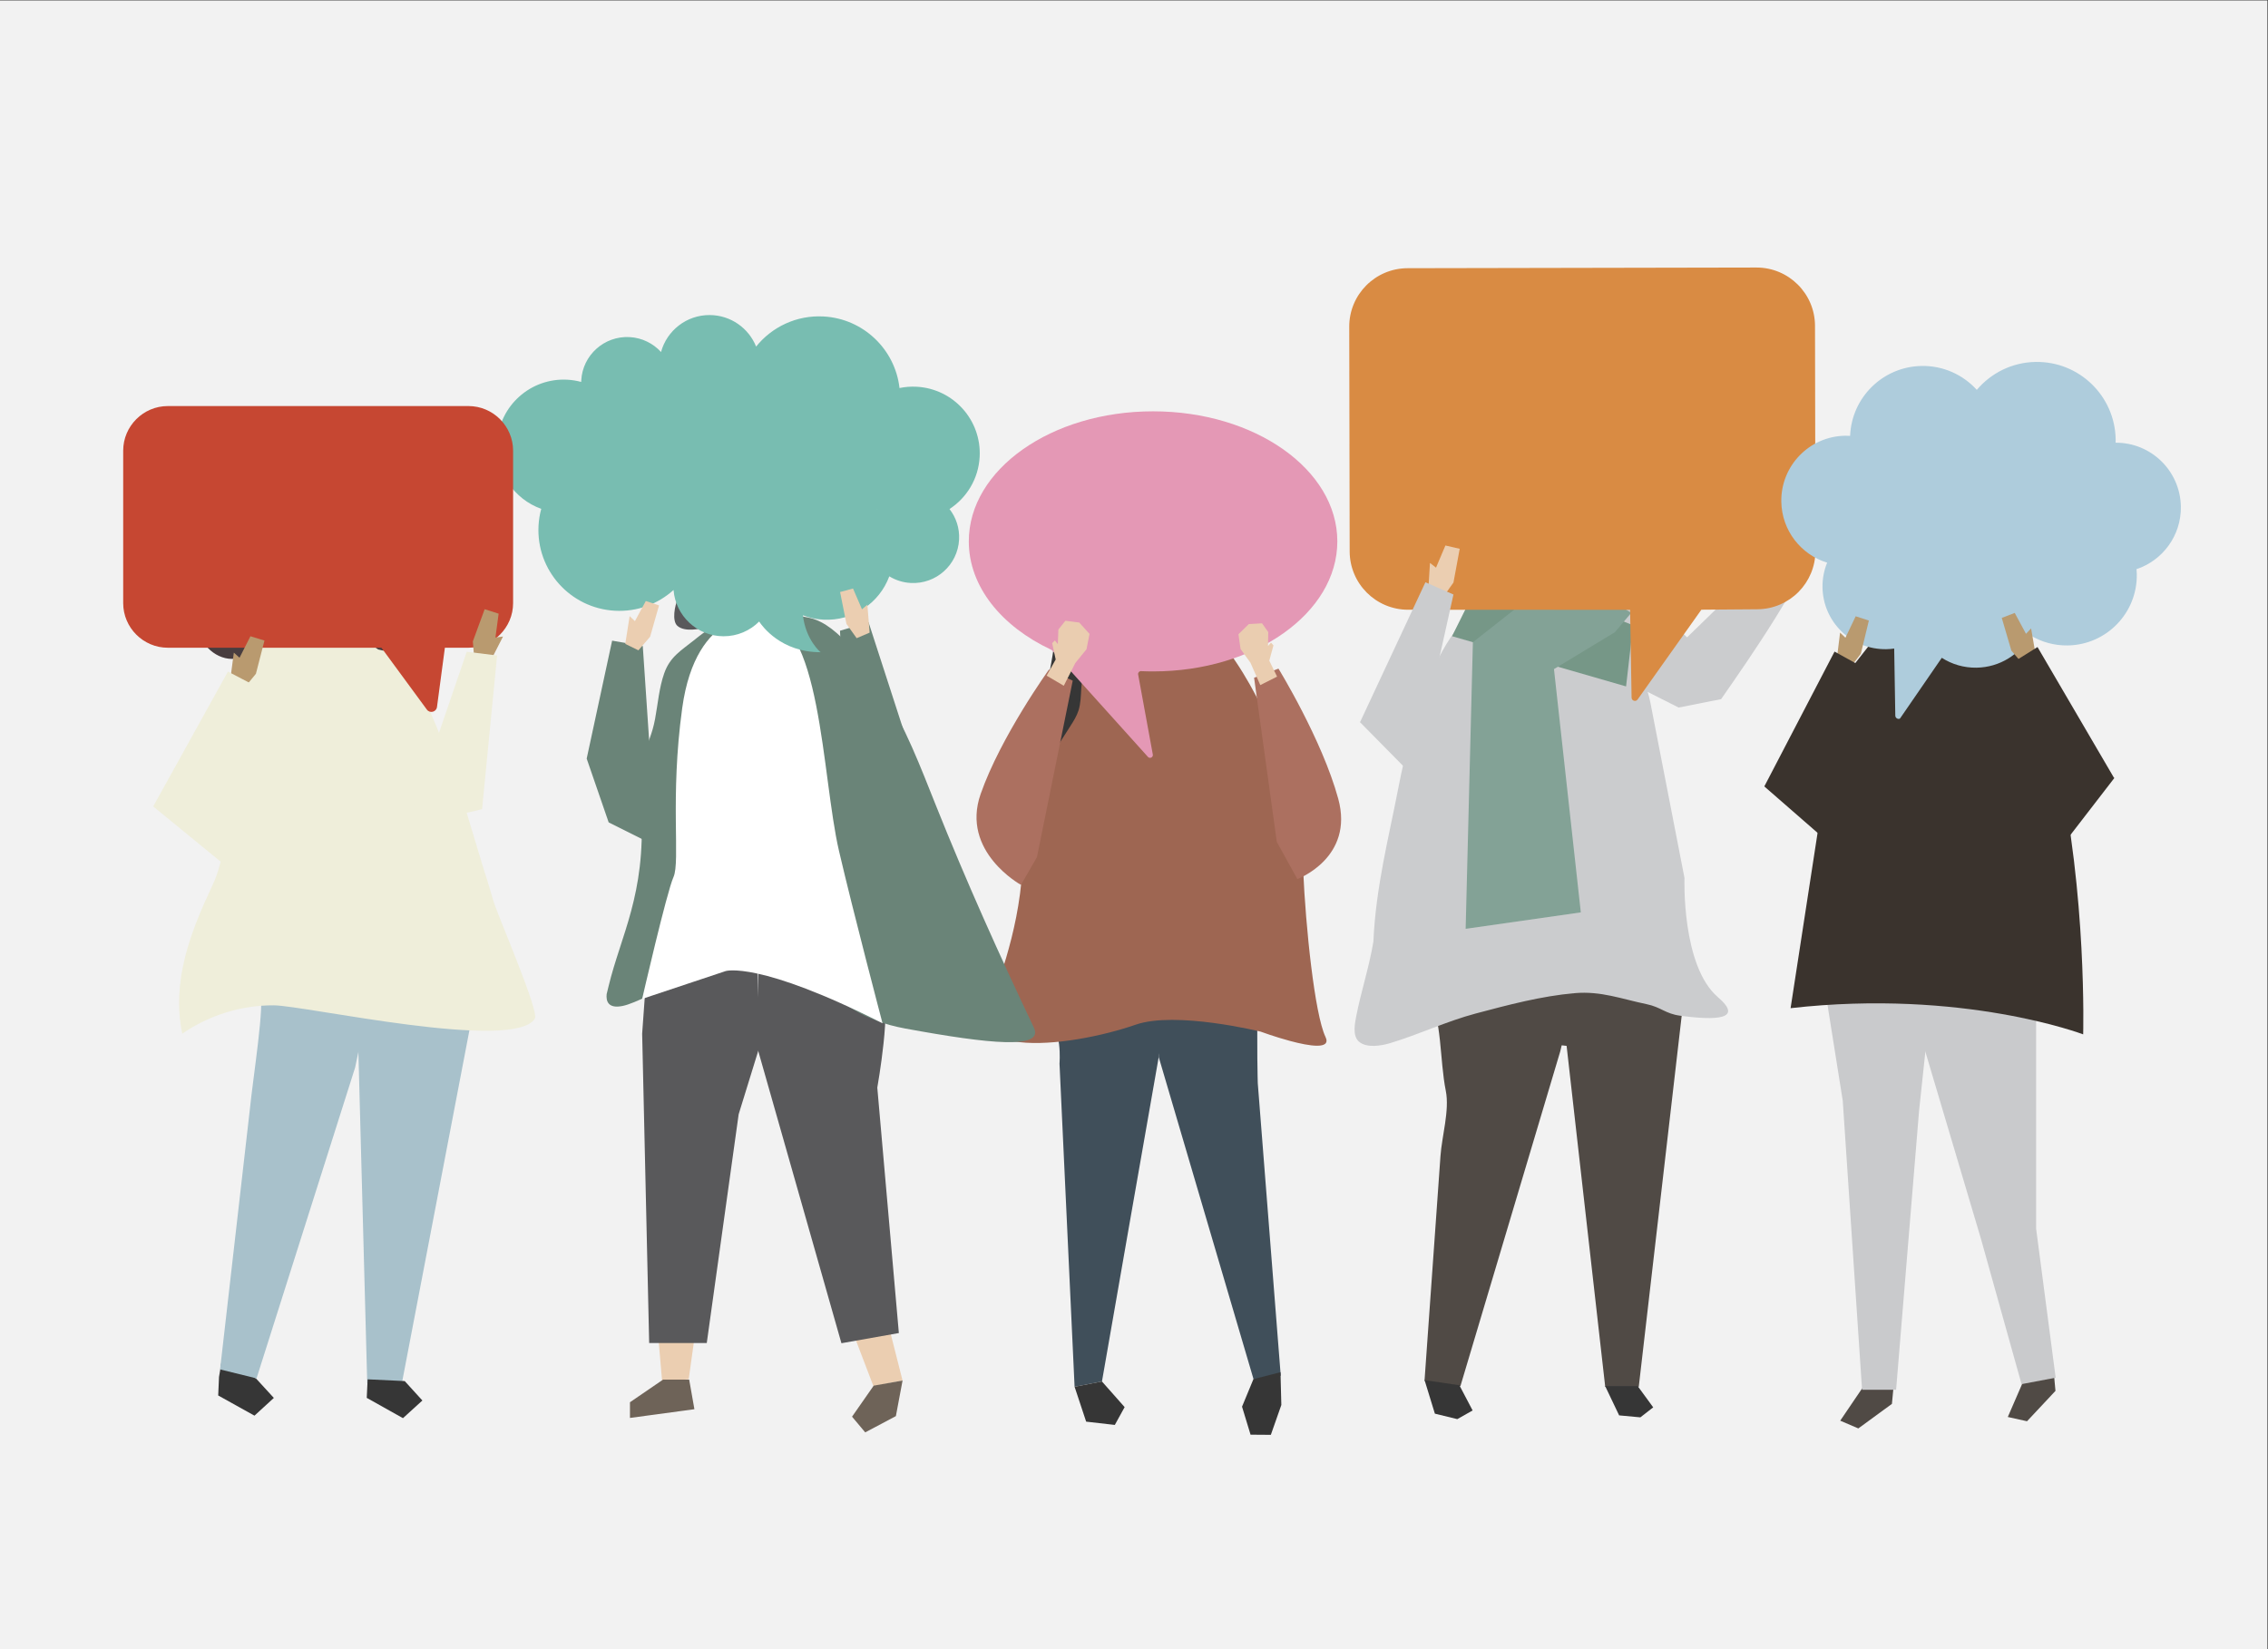 <?xml version="1.0" encoding="UTF-8" standalone="no"?>
<svg
   xmlns:dc="http://purl.org/dc/elements/1.1/"
   xmlns:cc="http://creativecommons.org/ns#"
   xmlns:rdf="http://www.w3.org/1999/02/22-rdf-syntax-ns#"
   xmlns:svg="http://www.w3.org/2000/svg"
   xmlns="http://www.w3.org/2000/svg"
   viewBox="0 0 1466.667 1066.667"
   height="1066.667"
   width="1466.667"
   xml:space="preserve"
   id="svg2"
   version="1.1"><rect x="0" y="0" width="1466.667" height="1066.667" fill="#333333" stroke="none"/><defs
     id="defs6" /><g
     transform="matrix(1.333,0,0,-1.333,0,1066.667)"
     id="g10"><g
       transform="scale(0.1)"
       id="g12"><path
         id="path14"
         style="fill:#f2f2f2;fill-opacity:1;fill-rule:nonzero;stroke:none"
         d="M 0,0 H 11000 V 8000 H 0 Z" /><path
         id="path16"
         style="fill:#404f5a;fill-opacity:1;fill-rule:nonzero;stroke:none"
         d="m 5048.29,3471.15 c 0,0 -106.31,-415.59 29.25,-434.29 77.56,-10.71 62.46,-195.66 62.46,-195.66 l 73.16,-1568.04 132.77,25.73 c 0,0 270.63,1551.45 275.37,1574.2 4.73,22.75 106.9,598.06 106.9,598.06 h -679.91" /><path
         id="path18"
         style="fill:#404f5a;fill-opacity:1;fill-rule:nonzero;stroke:none"
         d="m 5639.2,3088.66 -17.9,-215.57 460.44,-1564.67 131.48,18.5 -111.4,1419.36 c 0,0 -22.37,772.44 66.15,789.59 147.53,28.57 -5.68,-360.16 -5.68,-360.16 l -523.09,-87.05" /><path
         id="path20"
         style="fill:#363636;fill-opacity:1;fill-rule:nonzero;stroke:none"
         d="m 5345.93,1298.89 110.03,-124.45 -47.62,-86.38 -139.1,15.92 -56.08,169.18 132.77,25.73" /><path
         id="path22"
         style="fill:#363636;fill-opacity:1;fill-rule:nonzero;stroke:none"
         d="m 6080.72,1310.19 -55.24,-133.62 41.33,-135.86 98.43,-0.71 50.9,144.82 -4.15,159.05 -131.27,-33.68" /><path
         id="path24"
         style="fill:#9e6652;fill-opacity:1;fill-rule:nonzero;stroke:none"
         d="m 6430.24,2970.97 c -52.39,109.85 -96.38,535.12 -108.06,808.37 v 0 c 2.7,187.75 -17.02,370.28 -93.8,554.67 -75.58,181.51 -281.89,661.84 -512.68,691.9 -183.52,23.9 -376.71,-112.68 -519.64,-270.71 l 0.04,-0.08 c 0.13,0.15 0.37,0.42 0.37,0.42 0,0 -240.6,-263.56 -233.11,-838.17 2.38,-182.92 -24.07,-338.39 -56.39,-467.59 -69.21,-276.66 -165.39,-432.73 -63.36,-478.81 28.42,-12.83 63.05,-21.08 101.83,-25.58 165.47,-19.24 406.61,29.96 564.26,84.73 194.59,67.6 606.21,-33.8 606.21,-33.8 0,0 68.3,-25.18 141.74,-44.97 96.73,-26.09 202.37,-42.83 172.59,19.62" /><path
         id="path26"
         style="fill:#363636;fill-opacity:1;fill-rule:nonzero;stroke:none"
         d="m 5594.48,5479.99 c 66.76,-13.72 149.06,-78.12 165.15,-157.63 7.75,-38.29 -3.29,-73.55 6.44,-114.16 18.92,-80.15 -66.96,-198.21 18.06,-253.92 43.69,-28.63 98.31,-19.36 148.03,-9.21 6.02,1.23 12.33,2.6 17.1,6.94 7.85,7.15 9.17,20.51 6.19,31.39 -2.98,10.89 -9.36,20.07 -14.94,29.56 -58.42,99.18 -44.27,241.45 -66.98,354.4 -22.68,112.74 -76.32,225.03 -175.24,271.3 -49.32,-36.07 -92.14,-72.46 -104.43,-137.34 l 0.62,-21.33" /><path
         id="path28"
         style="fill:#eacdb0;fill-opacity:1;fill-rule:nonzero;stroke:none"
         d="m 5678.24,4994.64 c 64.23,31.02 106.78,104.84 120.77,182.12 13.99,77.27 2.9,157.71 -16.01,233.64 -62.93,252.65 -343.77,180.28 -409.25,-35.77 -57.07,-188.3 117.75,-470.17 304.49,-379.99" /><path
         id="path30"
         style="fill:#363636;fill-opacity:1;fill-rule:nonzero;stroke:none"
         d="m 5351.28,4839.45 c 31.52,22.14 62.44,45.3 80.71,86.63 29.52,66.8 17.07,170.59 20.59,243.06 3.69,76.39 9.85,159.62 56.24,215.38 30.29,36.42 67.57,46.41 109.65,51.26 28.82,3.31 30.86,-8.91 53.94,10.93 17.69,15.21 30.64,56.78 33.19,80.6 4.29,40.18 -12.91,80.46 -38.33,108.99 -39.13,43.9 -83.04,63.33 -136.71,59.51 -188.41,-13.44 -320.06,-152.92 -357.39,-365.47 -17.94,-102.17 9.31,-211.36 -10.62,-309.93 -12.31,-60.87 -42.94,-103.58 -51.8,-167.98 -22.99,-167.11 -87.26,-384.18 -68.37,-552.86 0.7,-6.24 1.88,-13.12 6.35,-16.88 9.1,-7.65 21,3.89 27.65,14.27 38.78,60.65 77.56,121.3 116.34,181.95 15.23,23.81 30.66,48.04 39.48,75.67 21.97,68.8 1.55,153.09 39.46,212.39 20.69,32.36 50.42,51.98 79.62,72.48" /><path
         id="path32"
         style="fill:#ac7060;fill-opacity:1;fill-rule:nonzero;stroke:none"
         d="m 5089.17,4753.54 114.97,-54.19 -173.53,-856.18 -77.56,-134.73 c 0,0 -293.58,161.05 -195.73,440.76 97.86,279.72 331.85,604.34 331.85,604.34" /><path
         id="path34"
         style="fill:#ac7060;fill-opacity:1;fill-rule:nonzero;stroke:none"
         d="m 6202.25,4757.71 -118.3,-44.11 110.14,-796.32 99.71,-180.7 c 0,0 277.03,102.57 198.4,389.91 -78.64,287.35 -289.95,631.22 -289.95,631.22" /><path
         id="path36"
         style="fill:#e498b5;fill-opacity:1;fill-rule:nonzero;stroke:none"
         d="m 4699.93,5375.21 c 0,348.49 400.23,631 893.93,631 493.71,0 893.93,-282.51 893.93,-631 0,-348.5 -400.22,-631.02 -893.93,-631.02 -19.62,0 -39.09,0.48 -58.39,1.37 -8.76,0.4 -15.61,-7.48 -14.03,-16.11 l 71.23,-388.49 c 2.48,-13.55 -14.38,-21.84 -23.59,-11.6 l -465.13,516.82 c -1.23,1.35 -2.71,2.44 -4.35,3.21 -240.88,113.05 -399.67,306.33 -399.67,525.82" /><path
         id="path38"
         style="fill:#eacdb0;fill-opacity:1;fill-rule:nonzero;stroke:none"
         d="m 6195.51,4718.94 -37.77,77.31 20.2,74.45 -11.8,12.84 -14.59,-15.76 1.1,67.21 -30.14,42.65 -64.21,-3.83 -50.17,-49.17 10.13,-71.57 48.17,-66.9 47.62,-108.37 81.46,41.14" /><path
         id="path40"
         style="fill:#eacdb0;fill-opacity:1;fill-rule:nonzero;stroke:none"
         d="m 5077.54,4723.55 43.91,78.49 -17.08,79.56 13.1,12.64 14.44,-17.57 2.56,70.62 33.99,42.65 67.18,-8.55 49.94,-55.14 -14.59,-74.42 -54.25,-66.82 -55.98,-110.38 -83.22,48.92" /><path
         id="path42"
         style="fill:#ebceb1;fill-opacity:1;fill-rule:nonzero;stroke:none"
         d="m 4237.12,1276.5 -136.63,357.48 185.54,34.03 92.56,-364.56 -141.47,-26.95" /><path
         id="path44"
         style="fill:#ebceb1;fill-opacity:1;fill-rule:nonzero;stroke:none"
         d="m 3212.46,1296.46 -26.26,303.4 h 195.36 l -40.42,-289.67 -128.68,-13.73" /><path
         id="path46"
         style="fill:#59595b;fill-opacity:1;fill-rule:nonzero;stroke:none"
         d="m 3132.31,3223.4 -17.02,-237.04 34.03,-1501.03 h 279.4 l 154.72,1109.88 104.97,340.24 -16.9,422.51 -539.2,-134.56" /><path
         id="path48"
         style="fill:#59595b;fill-opacity:1;fill-rule:nonzero;stroke:none"
         d="m 3939.39,3293.28 -261.41,22.28 -0.22,-410.59 404.26,-1420.52 278.59,49.43 -104.57,1190.83 c 0,0 73.84,415.13 20.49,470.3 116.48,20.66 185.29,-40.75 64.1,255.28 -238.33,-59.44 -401.24,-157.01 -401.24,-157.01" /><path
         id="path50"
         style="fill:#59595b;fill-opacity:1;fill-rule:nonzero;stroke:none"
         d="m 3430.46,5316.74 c -26.15,-78.53 11.7,-162.26 44.93,-233.82 29.46,-63.46 39.71,-105.23 -35.09,-122.35 -42.15,-9.65 -116.94,-27.66 -153.9,4.61 -27.99,24.45 -12.25,99.94 1.36,129.93 10.4,22.9 37.92,34.54 47.71,57.71 4.03,9.54 4.61,20.16 4.76,30.52 0.59,42.34 -5.27,84.76 -17.31,125.36 -8.17,27.56 -19.24,54.63 -21.71,83.28 -3.58,41.54 25.79,89.94 41.23,128.11 28.71,71 128.66,166.25 212.35,110.51 19.06,-12.69 30.16,-34.14 39.43,-55.08 5.54,-12.5 10.81,-25.54 10.97,-39.22 0.64,-54.51 -49.13,-63.71 -83.51,-89.65 -42.39,-32 -74.53,-79.79 -91.22,-129.91" /><path
         id="path52"
         style="fill:#eacdb0;fill-opacity:1;fill-rule:nonzero;stroke:none"
         d="m 3589.64,5010.32 c -72.59,17.1 -129.35,78.05 -156.62,147.47 -27.27,69.41 -28.7,146.38 -21.16,220.57 25.1,246.9 332.24,231.05 436.25,41.82 90.63,-164.92 -47.4,-459.58 -258.47,-409.86" /><path
         id="path54"
         style="fill:#59595b;fill-opacity:1;fill-rule:nonzero;stroke:none"
         d="m 3826.24,5303.95 c 3.11,-38.6 -17.13,-81.52 4.07,-113.91 9.45,-14.44 25.3,-23.09 38.7,-33.95 36.6,-29.68 55.57,-79.64 47.89,-126.13 77.3,2.98 154.59,5.96 231.88,8.94 11.65,0.45 23.89,1.07 33.86,7.11 21.32,12.92 22.44,42.88 21.06,67.77 -2.73,49.02 -6.72,101.49 -37.25,139.94 -14.16,17.82 -33.16,31.33 -47.26,49.2 -67.79,85.95 -1.47,236.87 -83.99,308.8 -36.83,32.09 -90.23,34.47 -135.37,53.15 -78.7,32.58 -130.42,114.14 -211.06,141.54 -152.31,51.75 -299.86,-133.97 -209.59,-269.67 73.63,-110.67 334.5,-77.36 347.06,-232.79" /><path
         id="path56"
         style="fill:#6a8478;fill-opacity:1;fill-rule:nonzero;stroke:none"
         d="m 3022.33,3121.36 c 118.3,25.35 480.99,255.77 583.06,253.49 380.25,-8.44 371.8,-287.29 785.85,-363.35 414.06,-76.05 674.34,-101.6 624.47,4.14 0.01,0 0.02,0.01 0.03,0.03 -168.49,354.55 -328.79,711.19 -475.59,1078.77 -74.83,187.36 -146.98,378.15 -255.88,549.06 -76.99,120.8 -210.66,326.09 -353.61,359.7 -2.99,0.7 -5.99,1.38 -9.01,2.04 -150.31,32.99 -342.91,17.68 -478.74,-55.39 -25.76,-13.86 -48.69,-32.33 -71.45,-50.68 -66.42,-53.58 -120.58,-82.59 -149.21,-164.24 -24.87,-70.88 -30.65,-148.25 -44.35,-221.7 -27.86,-149.26 -82.92,-137.23 -66.7,-450.41 20.78,-401.44 -99.05,-598.26 -159.04,-847 0,0 -6.13,-25.35 -9.07,-37.46 -3.44,-32.72 5.96,-72.71 79.24,-57" /><path
         id="path58"
         style="fill:#6e6358;fill-opacity:1;fill-rule:nonzero;stroke:none"
         d="m 3216.68,1307.94 -160.54,-109.85 v -76.05 l 312.65,42.25 -25.35,143.65 h -126.76" /><path
         id="path60"
         style="fill:#ffffff;fill-opacity:1;fill-rule:nonzero;stroke:none"
         d="m 3689.89,5014.17 c 0,0 -312.65,42.25 -380.25,-447.85 -60.08,-435.61 -8.45,-743.6 -42.25,-819.66 -33.8,-76.05 -152.1,-591.5 -152.1,-591.5 l 405.6,135.19 c 0,0 160.55,50.7 760.51,-253.49 0,0 -142.35,540.26 -211.25,836.55 -84.51,363.35 -84.51,1140.76 -380.26,1140.76" /><path
         id="path62"
         style="fill:#6e6358;fill-opacity:1;fill-rule:nonzero;stroke:none"
         d="m 4378.59,1303.45 -140.1,-24.91 -104.99,-150.48 63.94,-76.19 148.76,78.96 32.39,172.62" /><path
         id="path64"
         style="fill:#6a8478;fill-opacity:1;fill-rule:nonzero;stroke:none"
         d="m 2969.62,4893.52 -123.44,-572.44 106.65,-309.43 230.88,-115.44 -65.39,971.04 -148.7,26.27" /><path
         id="path66"
         style="fill:#6a8478;fill-opacity:1;fill-rule:nonzero;stroke:none"
         d="m 4213.43,4983.28 180.19,-555.99 -67.27,-318.77 -206.59,-139 -44.66,972.03 138.33,41.73" /><path
         id="path68"
         style="fill:#78bdb1;fill-opacity:1;fill-rule:nonzero;stroke:none"
         d="m 4253.34,5531.54 c -0.42,0.49 -0.82,0.99 -1.24,1.47 0.53,-0.35 1.07,-0.68 1.6,-1.02 -0.11,-0.15 -0.24,-0.3 -0.36,-0.45 z m 193.61,593.94 c -28.56,1.55 -56.43,-0.69 -83.17,-6.22 -21.11,186.84 -174.62,336.71 -368.77,347.2 -131.1,7.09 -250.49,-51.06 -326.86,-146.04 -35.83,89.1 -122.81,152.29 -224.82,152.91 -112.86,0.69 -208.17,-75.4 -236.44,-179.27 -38.06,41.63 -91.77,69.03 -152.55,72.32 -122.96,6.65 -227.97,-87.55 -234.53,-210.4 -0.13,-2.41 -0.15,-4.79 -0.21,-7.18 -21.6,5.84 -44.1,9.57 -67.34,10.83 -178.34,9.64 -330.64,-126.98 -340.17,-305.17 -7.8,-145.95 82.64,-274.46 213.62,-321.49 -7.11,-26.24 -11.64,-53.59 -13.15,-81.83 C 2601,5235 2767,5050.31 2983.33,5038.61 c 108.75,-5.88 209.47,33.13 284.26,100.79 9.64,-125.03 113.81,-223.89 241.55,-224.67 67.87,-0.41 129.35,26.99 173.76,71.46 14.59,-22.27 106.25,-149.29 298.03,-148.88 0,0 -71.58,58.28 -85.79,179.11 30.77,-11.82 63.84,-19.21 98.54,-21.09 144.97,-7.83 272.73,80.98 320.58,210.2 30.49,-18.59 65.87,-30.13 104.02,-32.2 122.96,-6.65 227.96,87.55 234.53,210.4 2.98,55.64 -14.79,107.57 -46.5,148.39 83.37,54.37 140.58,146.31 146.3,253.28 9.53,178.18 -127.32,330.44 -305.66,340.08" /><path
         id="path70"
         style="fill:#ebceb1;fill-opacity:1;fill-rule:nonzero;stroke:none"
         d="m 3153.87,4912.38 43.33,152.08 -64.19,21.36 -52.74,-97.58 -25.67,24.19 -21.22,-134.66 63.73,-31.2 56.76,65.81" /><path
         id="path72"
         style="fill:#ebceb1;fill-opacity:1;fill-rule:nonzero;stroke:none"
         d="m 4106.36,4974.81 -30.82,154.57 62.66,17.08 43.54,-100.82 26.15,22.44 10.94,-135.73 -62.9,-26.93 -49.57,69.39" /><path
         id="path74"
         style="fill:#cbccce;fill-opacity:1;fill-rule:nonzero;stroke:none"
         d="m 8184.52,4909.55 497.36,483.62 145.64,17.81 c -94.51,-247.18 -324.22,-581.1 -477.08,-800.09 l -0.12,-1.03 -206.71,-40.97 -649.14,327.61 263.54,420.63 c 0,0 425.22,-407.48 426.51,-407.58" /><path
         id="path76"
         style="fill:#eacdb0;fill-opacity:1;fill-rule:nonzero;stroke:none"
         d="m 7701.65,5516.69 c -10.43,24.74 -30.1,44.52 -51.54,60.68 -80.57,60.74 -189.92,76.24 -288.23,53.5 -38.51,-8.9 -78.76,-25.76 -98.07,-60.27 -11,-19.66 -13.81,-42.71 -16.41,-65.09 -7.52,-64.71 -15.05,-129.42 -22.57,-194.13 -1.81,-15.66 -3.61,-31.67 -0.16,-47.04 10.94,-48.82 66.78,-70.65 114.82,-84.61 -1.42,-15.45 -2.4,-30.95 -2.99,-46.45 0.36,-1.92 21.23,-112.78 162.65,-68.5 11.39,3.56 19.81,13.24 21.98,24.98 4.38,23.76 10.17,46.15 29.15,59.76 18.97,13.6 44.75,12.55 65.99,22.2 40.02,18.19 53.44,67.34 62.23,110.4 7.64,37.45 15.28,74.9 22.93,112.34 8.28,40.56 16.3,84.08 0.22,122.23" /><path
         id="path78"
         style="fill:#3a3029;fill-opacity:1;fill-rule:nonzero;stroke:none"
         d="m 8026.21,5691.18 c -1.27,44.02 -9.86,88.16 -20.81,127.76 -18.82,68.06 -101.75,94.62 -172.35,95.69 -152.49,2.32 -302.83,63.26 -448.3,2.07 -83.17,-34.97 -196.65,-48.43 -271.09,-95.43 -31.07,-19.62 -55.12,-48.93 -73.35,-80.84 -63.18,-110.56 -55.4,-257.74 19.08,-361.03 16.72,-23.17 36.34,-44.11 56.84,-64 42.43,-41.19 93.28,-92.15 149.23,-105.18 -1.42,49.33 -54.89,202.15 -19.32,244.61 56.49,67.4 193.45,52.58 268.79,40.94 82.18,-12.7 157.78,-66.21 238.99,-74.03 58.43,-5.63 130.82,26.89 178.43,59.58 74.61,51.21 96.18,130.34 93.86,209.86" /><path
         id="path80"
         style="fill:#504a45;fill-opacity:1;fill-rule:nonzero;stroke:none"
         d="M 8161,3095.77 7950.13,1273.09 h -162.75 l -187.29,1654.07 -282.27,30.59 560.55,398.42 269.69,1.79 12.94,-262.19" /><path
         id="path82"
         style="fill:#363636;fill-opacity:1;fill-rule:nonzero;stroke:none"
         d="m 7787.11,1276.5 1.14,-2.38 66.65,-139.77 103.02,-9.53 62.32,48.48 -75.31,103.2 h -157.82" /><path
         id="path84"
         style="fill:#504a45;fill-opacity:1;fill-rule:nonzero;stroke:none"
         d="m 6771.57,3300.8 c -48.86,-7.97 -66.02,-37.62 -77.17,-103.52 -14.64,-86.62 186.22,39.6 236.91,-36.79 64.39,-97.04 52.33,-300.21 82.68,-451.28 18.96,-94.39 -19.15,-220.46 -25.79,-316.3 -14.55,-210.1 -62.91,-880.95 -77.47,-1091.04 0,-0.01 174.16,-25.76 174.16,-25.76 l 484.48,1624.93 72.64,308.77 -211.66,116.67 c -126.16,-17.38 -275.28,-62.17 -402.1,-55.38 -72.62,3.89 -142.32,29.96 -215.05,31.87 -15.99,0.42 -29.75,-0.24 -41.63,-2.17" /><path
         id="path86"
         style="fill:#363636;fill-opacity:1;fill-rule:nonzero;stroke:none"
         d="m 6910.99,1305.56 0.84,-2.73 49.21,-160.12 108.75,-26.49 74.36,42.02 -64.27,122.35 -168.89,24.97" /><path
         id="path88"
         style="fill:#cbccce;fill-opacity:1;fill-rule:nonzero;stroke:none"
         d="m 8334.1,3163.6 c -177.45,152.09 -162.15,578.47 -162.17,578.52 l -165.14,849.36 c -15.46,79.49 -48.4,154.54 -96.43,219.73 l -115.67,156.98 -525.46,107.79 c 0,0 -303.16,53.89 -489.24,-916 -40.6,-211.61 -106.02,-464.08 -117.21,-726.56 -20.03,-122.22 -59.13,-239.12 -82.92,-360.34 -6.91,-35.24 -19.36,-96.21 11.83,-124.37 37.92,-34.25 112.01,-20.3 152.07,-8.25 138.71,41.7 274.91,106.52 414.92,143.67 157.39,41.77 318.53,84.91 481.34,99.01 126.86,10.99 226.66,-28.31 347.63,-53.34 71.01,-14.69 90.67,-46.27 162.49,-56.03 176,-23.91 309.99,-18.18 183.96,89.83" /><path
         id="path90"
         style="fill:#769787;fill-opacity:1;fill-rule:nonzero;stroke:none"
         d="m 7210.31,5248.34 -166.03,-333.32 844.3,-243.63 34.1,296.8 -712.37,280.15" /><path
         id="path92"
         style="fill:#83a296;fill-opacity:1;fill-rule:nonzero;stroke:none"
         d="m 7647.29,5191.19 -195.81,-64.32 -306.09,-241.03 -35.07,-1390.61 558.67,79.82 -130.21,1180.35 295.21,178.81 79.8,94.23 -266.5,162.75" /><path
         id="path94"
         style="fill:#d98b43;fill-opacity:1;fill-rule:nonzero;stroke:none"
         d="m 6828.64,6700.65 1692.35,3.25 c 156.65,0.3 283.87,-126.44 284.18,-283.09 l 2.1,-1090.87 c 0.29,-156.01 -125.46,-282.98 -281.47,-284.17 l -271.94,-2.09 -309.23,-435.6 c -9.03,-12.73 -29.07,-6.53 -29.33,9.07 l -7.17,425.86 -1076.97,0.46 c -156.38,0.07 -283.21,126.71 -283.51,283.09 l -2.09,1089.91 c -0.31,156.65 126.44,283.88 283.08,284.18" /><path
         id="path96"
         style="fill:#ebceb1;fill-opacity:1;fill-rule:nonzero;stroke:none"
         d="m 7051.21,5175.54 30.27,163.67 -69.38,15.99 -45.56,-107.49 -29.3,22.79 -8.85,-143.21 69.89,-26.36 52.93,74.61" /><path
         id="path98"
         style="fill:#cbccce;fill-opacity:1;fill-rule:nonzero;stroke:none"
         d="m 6598.86,4499.71 316.27,677.07 136,-59.39 -195.89,-880.6 -258.76,262.39 c 0.8,0.18 1.59,0.35 2.38,0.53" /><path
         id="path100"
         style="fill:#ebceb1;fill-opacity:1;fill-rule:nonzero;stroke:none"
         d="m 8806.99,5566.8 c 0,0 -28.03,-7.47 -31.48,-13.8 -3.45,-6.32 -6.91,-18.4 -6.91,-18.4 0,0 -17.82,-26.44 -16.09,-44.84 1.73,-18.39 -0.58,-29.89 2.87,-43.11 3.46,-13.23 -2.31,-27.52 24.32,-35.67 26.62,-8.15 31.12,-13.21 38.92,-8.03 7.81,5.18 6.87,0.11 8.9,12.42 2.03,12.31 17.28,140.51 -20.53,151.43" /><path
         id="path102"
         style="fill:#363636;fill-opacity:1;fill-rule:nonzero;stroke:none"
         d="m 1062.5,1320.9 -3.96,-89.98 176,-97.88 93.93,86.01 -86.02,93.94 -165.03,96.82 -14.92,-88.91" /><path
         id="path104"
         style="fill:#a8c1cb;fill-opacity:1;fill-rule:nonzero;stroke:none"
         d="m 2095.62,3371.63 192.58,-311.68 -340.26,-1778.25 -166.38,7.85 -48.89,1832.11 46.54,519.17 316.41,-269.2" /><path
         id="path106"
         style="fill:#363636;fill-opacity:1;fill-rule:nonzero;stroke:none"
         d="m 1779.21,1219.34 175.68,-98.45 94.21,85.72 -85.72,94.21 -179.93,8.49 -4.24,-89.97" /><path
         id="path108"
         style="fill:#a8c1cb;fill-opacity:1;fill-rule:nonzero;stroke:none"
         d="m 1877.27,3559.46 -207.51,-77.76 -585.26,394.83 46.42,-520.36 128.96,-180.46 c 28.45,-19.83 -34.05,-415.68 -47.67,-555.47 l -144.57,-1262.84 176.91,-43.53 478.29,1508.49 154.43,737.1" /><path
         id="path110"
         style="fill:#efeeda;fill-opacity:1;fill-rule:nonzero;stroke:none"
         d="m 2394.02,3629.5 c -66.92,226.45 -5.83,15.01 -73.46,241.23 -74.78,251.15 -150.27,503.31 -262.22,740.23 -37.88,80.15 -79.85,158.36 -125.69,234.23 -28.95,47.91 -89.98,187.11 -143.84,207.28 -44.47,16.64 -142.85,-13.46 -191.66,-17.2 -81.81,-6.26 -164.06,-15.48 -242.08,-42.33 -12.8,-4.4 -25.38,-9.27 -37.71,-14.62 -12.46,-5.54 -171.99,-81.31 -191.41,-340.22 -20.21,-269.47 13.47,-700.62 -94.31,-929.66 -107.792,-229.05 -200.464,-467.24 -147.394,-722.03 -0.008,-0.01 -0.012,-0.03 -0.023,-0.05 129.287,89.4 286.277,138.39 443.507,137.62 151.38,-0.73 1167.29,-227.96 1267.13,-64.28 21.75,35.64 -180.46,500.84 -200.84,569.8" /><path
         id="path112"
         style="fill:#b99a6f;fill-opacity:1;fill-rule:nonzero;stroke:none"
         d="m 1270.93,5467.97 c 84.26,224.31 419.07,290.34 485.73,23.14 20.03,-80.29 30.65,-165.05 11.68,-245.6 -18.96,-80.55 -71.65,-156.48 -148.67,-186.76 -0.44,-0.17 -0.88,-0.31 -1.32,-0.48 2.13,-21.18 4.25,-42.37 6.38,-63.55 0.45,-4.55 0.79,-9.57 -1.9,-13.26 -3.07,-4.21 -8.87,-5.12 -14.05,-5.68 -25.3,-2.76 -50.6,-5.52 -75.89,-8.28 -12.54,-1.36 -25.6,-2.67 -37.45,1.65 -25.94,9.45 -35.62,41.37 -35.68,68.97 -0.01,6.6 0.31,13.27 0.67,19.93 -146.82,56.87 -244.59,263.3 -189.5,409.92" /><path
         id="path114"
         style="fill:#483d3f;fill-opacity:1;fill-rule:nonzero;stroke:none"
         d="m 1760.62,5821.45 c 61.45,0.01 103.98,-65.89 154.91,-104.74 42.36,-32.33 93.68,-46.84 138.38,-75.05 44.69,-28.22 85.16,-79.26 77.97,-134.56 52.22,18.03 108.56,36.1 161.32,17.57 52.76,-18.54 93.55,-90.87 63.97,-141.1 -26.49,-44.99 -90.6,-46.98 -118.38,-91.01 -43.93,-69.64 27.72,-198.58 -40.25,-239.01 -16.34,-9.72 -36.6,-9.64 -52.74,-19.75 -20.05,-12.55 -29.64,-37.8 -41.01,-59.83 -51.51,-99.82 -167.73,-152.77 -270.35,-123.16 -60.57,40.17 -103.13,110.9 -115.68,186.5 -15.11,91.12 35.92,114.56 55.9,195.02 21.82,87.94 7.49,186.63 -38.39,264.25 -29.84,50.5 -76.37,97.14 -130.86,110.62 -22.14,5.48 -17.86,-14.31 -40.55,6.82 -9.74,9.08 -20.35,39.49 -21.42,53.48 67.7,39.64 136.34,153.94 217.18,153.95" /><path
         id="path116"
         style="fill:#483d3f;fill-opacity:1;fill-rule:nonzero;stroke:none"
         d="m 1093.23,5802.38 c -32.3,-4.03 -65.79,2.23 -97.257,-6.33 -47.274,-12.87 -51.422,-59.33 -69.926,-97.48 -20.488,-42.23 -49.547,-98.69 -83.883,-128.81 -24.742,-21.7 -56.32,-31.48 -84.816,-46.83 -28.496,-15.35 -56.274,-40.13 -60.864,-74.74 -4.343,-32.8 13.289,-65.45 11.661,-98.6 -3.321,-49.31 -15.45,-73 -7.829,-125.02 3.938,-26.85 8.567,-55.35 25.25,-75.74 21.985,-26.87 58.25,-31.8 90.829,-31.2 32.582,0.59 66.746,4.52 96.531,-10.68 64.59,-32.96 41.683,-99.84 51.215,-160.15 14.515,-91.79 108.599,-158.08 191.019,-138.45 69.89,16.65 119.44,87.56 127.69,163.61 4.13,38.07 -5.7,75.58 -1.16,113.64 4.37,36.69 32.48,84.23 3.68,118.15 -7.03,8.26 -16.81,13.52 -22.87,22.65 -4.89,7.37 -6.85,16.58 -7.58,25.59 -2.57,31.25 8.97,63.2 30.21,83.67 15.26,14.72 35.4,24.14 46.22,43.03 12.39,21.63 9.27,49.55 11.53,75.16 5.44,61.91 47.94,117.11 102.58,133.21 36,10.61 67.72,15.31 100.69,34.69 5.02,2.95 80.81,52.2 80.64,39.15 0.29,22.71 -9.81,44.12 -20.33,63.94 -17.28,32.59 -37.07,64.77 -64.95,86.89 -90.15,71.53 -114.55,-59.96 -191.12,-30.81 -18.47,7.03 -30.24,26.67 -45.88,39.67 -29.53,24.55 -70.44,23.42 -105.84,13.57 -35.39,-9.86 -69.06,-27.25 -105.44,-31.78" /><path
         id="path118"
         style="fill:#c64732;fill-opacity:1;fill-rule:nonzero;stroke:none"
         d="M 2272.75,6031.73 H 814.117 c -119.062,0 -216.48,-97.41 -216.48,-216.48 v -739.67 c 0,-119.07 97.418,-216.48 216.48,-216.48 H 1850.41 l 220.45,-300.19 c 14.55,-19.81 45.81,-11.82 49.07,12.55 l 38.36,287.64 h 114.46 c 119.07,0 216.48,97.41 216.48,216.48 v 739.67 c 0,119.07 -97.41,216.48 -216.48,216.48" /><path
         id="path120"
         style="fill:#b99a6f;fill-opacity:1;fill-rule:nonzero;stroke:none"
         d="m 1241.52,4732.8 41.49,161.19 -68.12,20.74 -52.85,-104.1 -27.67,24.76 -18.7,-142.26 67.9,-31.11 57.95,70.78" /><path
         id="path122"
         style="fill:#efeeda;fill-opacity:1;fill-rule:nonzero;stroke:none"
         d="M 1105.85,4743.43 743.637,4089.78 c -0.332,-0.06 -0.664,-0.11 -0.996,-0.16 l 342.889,-280.94 151.9,866.11 -131.58,68.64" /><path
         id="path124"
         style="fill:#b99a6f;fill-opacity:1;fill-rule:nonzero;stroke:none"
         d="m 2293.88,4889.74 57.32,156.27 67.85,-21.59 -15.55,-115.7 36.83,4.68 -65.34,-127.75 -73.56,12.92 -7.55,91.17" /><path
         id="path126"
         style="fill:#efeeda;fill-opacity:1;fill-rule:nonzero;stroke:none"
         d="m 2338.92,4077.74 72.7,743.76 -147.29,18.16 -290.65,-849.39 367.01,85.81 c -0.59,0.55 -1.18,1.1 -1.77,1.66" /><path
         id="path128"
         style="fill:#504a45;fill-opacity:1;fill-rule:nonzero;stroke:none"
         d="m 9040.47,1275.16 -112.94,-166.48 87.76,-37.61 162.99,119.12 12.54,131.64 -150.35,-46.67" /><path
         id="path130"
         style="fill:#504a45;fill-opacity:1;fill-rule:nonzero;stroke:none"
         d="m 9820.49,1311.13 -80.02,-184.57 93.23,-20.63 138,147.34 -12.17,131.68 -139.04,-73.82" /><path
         id="path132"
         style="fill:#c9cacc;fill-opacity:1;fill-rule:nonzero;stroke:none"
         d="m 8846.03,3250.3 93.73,-589.21 93.72,-1402.33 h 165.13 l 111.58,1355.2 84.79,795.43 c 0,0 -495.39,-70.71 -548.95,-159.09" /><path
         id="path134"
         style="fill:#c9cacc;fill-opacity:1;fill-rule:nonzero;stroke:none"
         d="m 9248.93,3207.17 361.86,-1218.12 196.37,-703.12 165.5,31.33 -94.89,723.57 v 1409.46 c 0,0 -591.61,-146.12 -628.84,-243.12" /><path
         id="path136"
         style="fill:#e1ccb0;fill-opacity:1;fill-rule:nonzero;stroke:none"
         d="m 9214.31,5655.33 c 122.16,-41.34 265.04,30.84 381.04,-26.21 75.43,-37.1 120.09,-124.05 123.82,-209.99 1.75,-40.06 -4.7,-81.57 -25.33,-115.63 -13.39,-22.1 -32.25,-40.27 -52.84,-55.42 -27.53,-20.26 -58.6,-34.97 -91.21,-44.01 9.1,-29.15 20.84,-57.48 35.03,-84.5 -63.11,-7.16 -126.23,-14.32 -189.34,-21.47 -4.17,36.28 -8.33,72.56 -12.5,108.84 -17.02,5.42 -33.6,12.33 -49.33,21.06 -95.13,52.81 -156.6,163.96 -152.14,275.12 2.09,52.08 17.32,102.56 32.8,152.21" /><path
         id="path138"
         style="fill:#6b6359;fill-opacity:1;fill-rule:nonzero;stroke:none"
         d="m 9529.26,5618.54 c -82.21,14.06 -163.16,5.35 -258.45,-13.61 -12.9,-2.57 -26.57,-5.76 -35.68,-15.24 -10.36,-10.77 -12.28,-26.87 -13.66,-41.74 -5.64,-61.04 0.46,-123.22 -5.19,-184.26 1.01,10.89 -71.42,75.71 -79.81,91.22 -23.7,43.83 -34.45,93.81 -54.91,137.1 -19.55,41.38 -41.61,67.57 -43.21,116.87 -1.55,47.61 10.38,94.55 23.31,140.4 10.69,37.93 23.98,78.38 55.81,101.62 30.36,22.18 70.79,23.62 108.35,22.03 144.81,-6.12 287.95,-45.3 416.26,-112.59 47.88,-25.11 131.99,-61.33 153.32,-112.47 13.99,-33.55 22.76,-94.96 28.46,-154.36 l -5.27,-184.95 -125.49,-115.22 -35.62,284.52 c -44.42,20.52 -86.48,33.53 -128.22,40.68" /><path
         id="path140"
         style="fill:#3a332d;fill-opacity:1;fill-rule:nonzero;stroke:none"
         d="m 9271.85,5130.07 432.1,35.43 c 0,0 130.78,-208.91 276.75,-859.65 144.5,-644.2 125.4,-1322.75 125.4,-1322.75 0,0 -581.81,221.7 -1419.41,127.11 l 244.02,1585.55 341.14,434.31" /><path
         id="path142"
         style="fill:#aeccdc;fill-opacity:1;fill-rule:nonzero;stroke:none"
         d="m 10580,5544.33 c -2.9,172.68 -144.2,310.53 -316.5,309.62 0.1,5.43 0.2,10.87 0.2,16.35 -3.5,210.91 -177.3,379.07 -388.23,375.58 -114.76,-1.89 -216.78,-54.27 -285.46,-135.55 -65.95,72.71 -161.63,117.79 -267.5,116.05 -188.41,-3.11 -339.89,-153.21 -347.07,-339.23 -7.99,0.48 -16.03,0.76 -24.16,0.62 -173.89,-2.87 -312.52,-146.15 -309.65,-320.04 2.31,-139.88 95.51,-256.89 222.38,-295.83 -15.12,-37.02 -23.18,-77.63 -22.49,-120.14 2.79,-168.28 141.45,-302.44 309.72,-299.66 12.9,0.21 25.59,1.26 38.05,3.03 l 5.37,-325.92 c 0.44,-14.13 18.67,-19.48 23.69,-12.19 l 201.8,293.23 c 48.7,-31.18 106.77,-48.93 168.94,-47.9 112.76,1.86 210.11,64.77 261.3,156.68 52.82,-31.88 114.91,-49.86 181.11,-48.77 188,3.1 337.8,157.95 334.7,345.86 -0.2,8.17 -0.7,16.24 -1.4,24.27 126.9,42.32 217.5,163.07 215.2,303.94" /><path
         id="path144"
         style="fill:#b99a6f;fill-opacity:1;fill-rule:nonzero;stroke:none"
         d="m 9027.49,4829.85 38.99,161.19 -64.01,20.74 -49.68,-104.09 -25.99,24.75 -17.58,-142.26 63.82,-31.11 54.45,70.78" /><path
         id="path146"
         style="fill:#3a332d;fill-opacity:1;fill-rule:nonzero;stroke:none"
         d="M 8899.99,4840.47 8559.6,4186.83 c -0.31,-0.06 -0.63,-0.11 -0.94,-0.16 l 322.24,-280.94 142.75,866.12 -123.66,68.62" /><path
         id="path148"
         style="fill:#b99a6f;fill-opacity:1;fill-rule:nonzero;stroke:none"
         d="m 9757.77,4844.98 -46.61,158.89 62.95,24.15 54.56,-101.28 24.79,26.12 24.31,-141.13 -62.25,-34.51 -57.75,67.76" /><path
         id="path150"
         style="fill:#3a332d;fill-opacity:1;fill-rule:nonzero;stroke:none"
         d="m 10255.6,4227.96 -371,634.5 -120.23,-75.2 268.83,-850.93 224.7,291.39 c -0.8,0.09 -1.5,0.17 -2.3,0.24" /></g></g></svg>